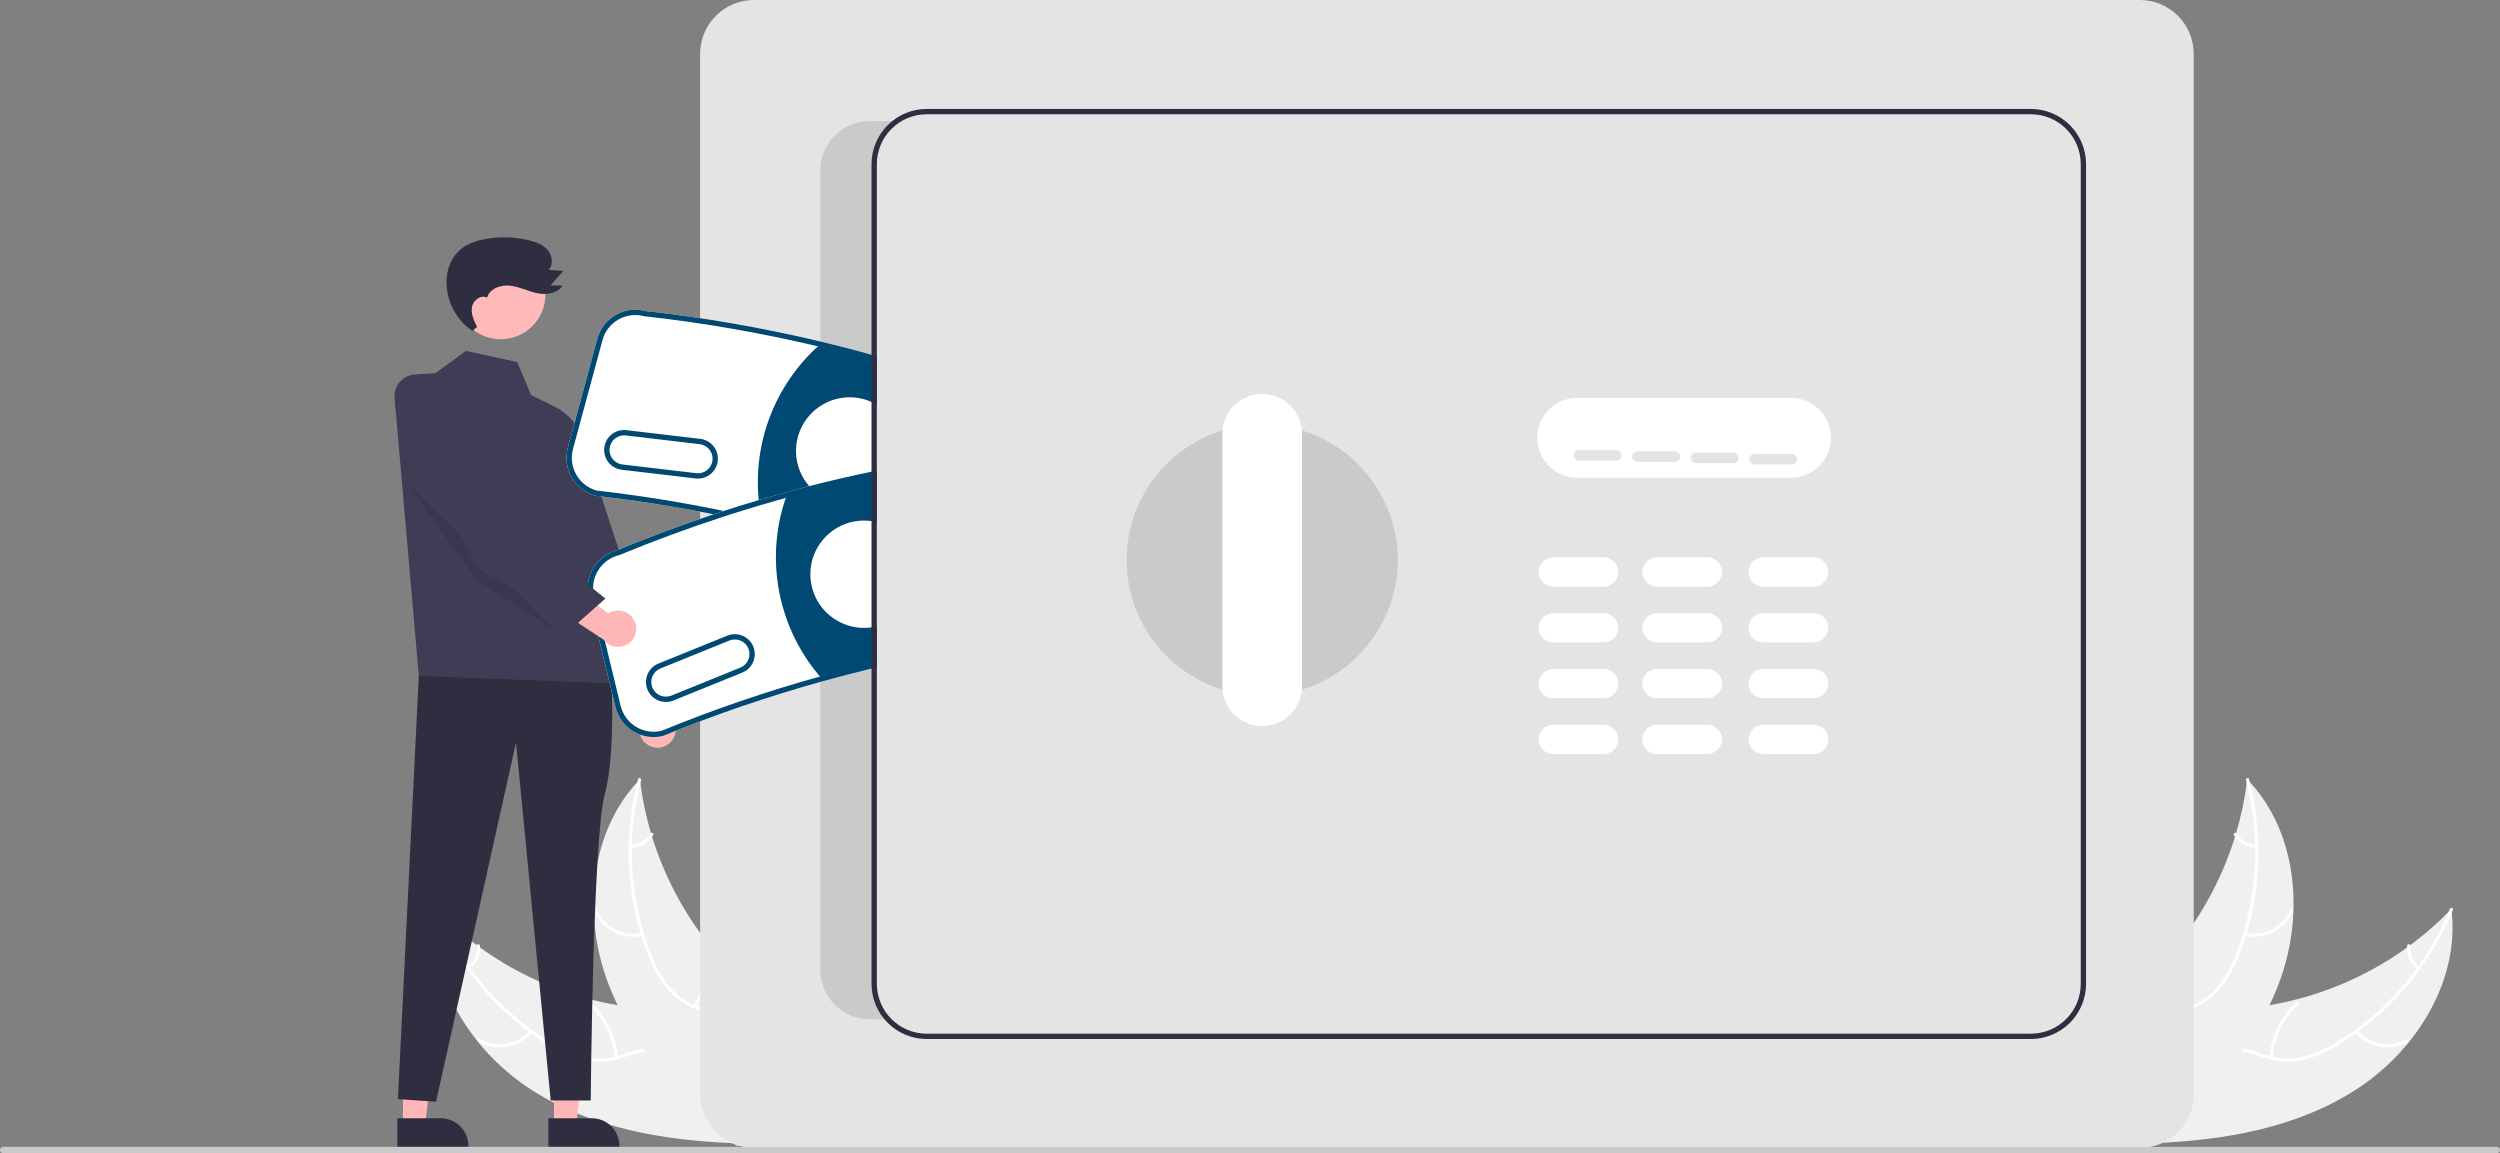 <svg width="284" height="131" viewBox="0 0 284 131" fill="none" xmlns="http://www.w3.org/2000/svg">
<rect x="0" y="0" width="284" height="131" fill="#808080" stroke="none"/>
<g clip-path="url(#clip0_38_224)">
<path d="M60.228 123.71C53.428 119.28 48.484 111.315 49.496 103.263C55.619 109.619 63.793 113.606 72.573 114.516C75.96 114.855 79.762 114.879 82.168 117.288C83.664 118.786 84.3 120.976 84.333 123.094C84.366 125.211 83.857 127.295 83.351 129.352L83.475 129.866C75.365 129.566 67.028 128.141 60.228 123.71Z" fill="#F0F0F0"/>
<path d="M49.666 103.261C52.21 109.478 56.648 114.736 62.351 118.288C63.565 119.074 64.895 119.664 66.293 120.036C67.666 120.355 69.1 120.3 70.445 119.877C71.707 119.508 72.955 118.984 74.284 118.928C74.965 118.91 75.643 119.035 76.272 119.297C76.901 119.558 77.467 119.95 77.934 120.446C79.131 121.651 79.822 123.214 80.445 124.766C81.137 126.49 81.829 128.29 83.238 129.567C83.409 129.721 83.159 129.977 82.988 129.823C80.536 127.602 80.266 124.039 78.339 121.463C77.44 120.261 76.173 119.322 74.624 119.283C73.269 119.248 71.982 119.787 70.708 120.172C69.402 120.603 68.01 120.709 66.654 120.479C65.242 120.179 63.891 119.641 62.659 118.888C59.859 117.237 57.336 115.156 55.182 112.722C52.709 109.957 50.727 106.79 49.322 103.356C49.235 103.144 49.58 103.05 49.666 103.261H49.666Z" fill="white"/>
<path d="M60.447 117.252C59.721 118.128 58.708 118.717 57.588 118.915C56.468 119.112 55.314 118.905 54.332 118.33C54.134 118.213 54.306 117.9 54.505 118.017C55.418 118.554 56.493 118.747 57.535 118.561C58.578 118.374 59.52 117.822 60.191 117.002C60.337 116.824 60.593 117.075 60.447 117.252V117.252Z" fill="white"/>
<path d="M69.829 120.148C69.633 117.831 68.571 115.674 66.855 114.105C66.684 113.95 66.934 113.694 67.104 113.849C68.888 115.485 69.989 117.732 70.187 120.144C70.206 120.373 69.848 120.377 69.829 120.148Z" fill="white"/>
<path d="M53.159 109.807C53.51 109.527 53.787 109.164 53.963 108.75C54.139 108.337 54.21 107.886 54.169 107.438C54.148 107.209 54.505 107.206 54.527 107.434C54.57 107.929 54.491 108.427 54.297 108.884C54.103 109.341 53.8 109.744 53.415 110.057C53.381 110.09 53.336 110.108 53.289 110.109C53.242 110.109 53.197 110.092 53.162 110.06C53.128 110.027 53.109 109.982 53.108 109.935C53.108 109.887 53.126 109.841 53.159 109.807Z" fill="white"/>
<path d="M72.691 88.528C72.709 88.671 72.726 88.814 72.747 88.958C72.994 90.879 73.396 92.775 73.95 94.63C73.991 94.774 74.034 94.92 74.079 95.062C75.461 99.517 77.659 103.676 80.56 107.329C81.716 108.781 82.98 110.144 84.343 111.404C86.225 113.145 88.403 114.883 89.566 117.079C89.69 117.306 89.799 117.542 89.894 117.783L84.093 129.674C84.066 129.695 84.042 129.717 84.015 129.737L83.805 130.223C83.73 130.163 83.654 130.099 83.579 130.039C83.536 130.004 83.493 129.966 83.45 129.932C83.421 129.908 83.393 129.884 83.365 129.864C83.356 129.856 83.347 129.848 83.34 129.841C83.312 129.821 83.289 129.8 83.265 129.781C82.837 129.425 82.412 129.065 81.988 128.701C81.985 128.7 81.985 128.7 81.984 128.696C78.76 125.918 75.741 122.847 73.283 119.415C73.209 119.311 73.133 119.207 73.061 119.098C71.962 117.545 70.992 115.905 70.16 114.193C69.708 113.255 69.303 112.294 68.948 111.315C68.035 108.783 67.526 106.122 67.439 103.432C67.268 98.068 68.814 92.71 72.413 88.823C72.505 88.723 72.596 88.626 72.691 88.528Z" fill="#F0F0F0"/>
<path d="M72.829 88.629C71.117 95.124 71.494 101.994 73.909 108.262C74.405 109.621 75.112 110.893 76.004 112.031C76.908 113.112 78.086 113.931 79.414 114.403C80.644 114.868 81.956 115.201 83.051 115.957C83.606 116.352 84.071 116.86 84.416 117.448C84.761 118.035 84.978 118.689 85.052 119.366C85.281 121.049 84.892 122.713 84.455 124.327C83.97 126.12 83.438 127.974 83.794 129.842C83.837 130.068 83.484 130.122 83.441 129.896C82.82 126.647 84.75 123.639 84.763 120.422C84.768 118.921 84.322 117.409 83.109 116.445C82.048 115.602 80.696 115.257 79.447 114.797C78.144 114.356 76.969 113.602 76.025 112.602C75.078 111.512 74.323 110.27 73.793 108.927C72.552 105.923 71.79 102.743 71.536 99.503C71.226 95.806 71.551 92.084 72.496 88.497C72.555 88.275 72.887 88.408 72.829 88.629Z" fill="white"/>
<path d="M73.013 106.289C71.906 106.551 70.742 106.412 69.728 105.895C68.715 105.379 67.918 104.519 67.48 103.469C67.393 103.256 67.719 103.11 67.807 103.323C68.213 104.301 68.955 105.102 69.9 105.581C70.844 106.06 71.929 106.186 72.958 105.936C73.182 105.882 73.235 106.235 73.013 106.289V106.289Z" fill="white"/>
<path d="M78.76 114.25C79.998 112.282 80.449 109.92 80.023 107.634C79.981 107.408 80.334 107.354 80.377 107.58C80.816 109.959 80.341 112.416 79.048 114.461C78.925 114.656 78.637 114.443 78.76 114.25Z" fill="white"/>
<path d="M71.676 95.957C72.125 95.945 72.565 95.822 72.954 95.598C73.344 95.374 73.672 95.056 73.909 94.674C74.03 94.478 74.317 94.691 74.197 94.886C73.934 95.307 73.571 95.657 73.141 95.905C72.711 96.154 72.226 96.293 71.73 96.311C71.683 96.317 71.636 96.304 71.598 96.276C71.561 96.249 71.535 96.208 71.526 96.161C71.519 96.115 71.531 96.067 71.559 96.029C71.587 95.99 71.629 95.965 71.676 95.957H71.676Z" fill="white"/>
<path d="M267.746 123.71C274.546 119.28 279.49 111.315 278.478 103.263C272.355 109.619 264.181 113.606 255.402 114.516C252.015 114.855 248.212 114.879 245.807 117.288C244.31 118.786 243.674 120.976 243.641 123.094C243.609 125.211 244.118 127.295 244.623 129.352L244.499 129.866C252.61 129.566 260.946 128.141 267.746 123.71Z" fill="#F0F0F0"/>
<path d="M278.308 103.261C275.764 109.478 271.326 114.736 265.624 118.288C264.41 119.074 263.079 119.664 261.681 120.036C260.308 120.355 258.875 120.3 257.53 119.877C256.268 119.508 255.02 118.984 253.69 118.928C253.009 118.91 252.332 119.035 251.703 119.297C251.074 119.558 250.507 119.95 250.04 120.446C248.844 121.651 248.152 123.214 247.529 124.766C246.837 126.49 246.146 128.29 244.736 129.567C244.566 129.721 244.816 129.977 244.986 129.823C247.438 127.602 247.708 124.039 249.635 121.463C250.534 120.261 251.801 119.322 253.35 119.283C254.705 119.248 255.992 119.787 257.267 120.172C258.573 120.603 259.965 120.709 261.321 120.479C262.733 120.179 264.084 119.641 265.315 118.888C268.116 117.237 270.639 115.156 272.792 112.722C275.266 109.957 277.248 106.79 278.653 103.356C278.74 103.144 278.394 103.05 278.308 103.261H278.308Z" fill="white"/>
<path d="M267.527 117.252C268.253 118.128 269.266 118.717 270.387 118.915C271.507 119.112 272.661 118.905 273.642 118.33C273.841 118.213 273.668 117.9 273.47 118.017C272.557 118.554 271.482 118.747 270.439 118.561C269.396 118.374 268.454 117.822 267.783 117.002C267.637 116.824 267.382 117.075 267.527 117.252V117.252Z" fill="white"/>
<path d="M258.145 120.148C258.341 117.831 259.403 115.674 261.12 114.105C261.29 113.95 261.04 113.694 260.87 113.849C259.087 115.485 257.986 117.732 257.787 120.144C257.768 120.373 258.126 120.377 258.145 120.148Z" fill="white"/>
<path d="M274.816 109.807C274.464 109.527 274.188 109.164 274.011 108.75C273.835 108.337 273.764 107.886 273.805 107.438C273.827 107.209 273.469 107.206 273.447 107.434C273.404 107.929 273.483 108.427 273.677 108.884C273.871 109.341 274.174 109.744 274.559 110.057C274.593 110.09 274.638 110.108 274.685 110.109C274.732 110.109 274.778 110.092 274.812 110.06C274.846 110.027 274.865 109.982 274.866 109.935C274.867 109.887 274.848 109.841 274.816 109.807Z" fill="white"/>
<path d="M255.283 88.528C255.266 88.671 255.248 88.814 255.228 88.958C254.981 90.879 254.578 92.775 254.024 94.63C253.984 94.774 253.94 94.92 253.896 95.062C252.513 99.517 250.315 103.676 247.414 107.329C246.259 108.781 244.994 110.144 243.631 111.404C241.75 113.145 239.571 114.883 238.408 117.079C238.285 117.306 238.175 117.542 238.08 117.783L243.882 129.674C243.908 129.695 243.932 129.717 243.959 129.737L244.169 130.223C244.244 130.163 244.32 130.099 244.395 130.039C244.439 130.004 244.481 129.966 244.524 129.932C244.553 129.908 244.582 129.884 244.609 129.864C244.618 129.856 244.628 129.848 244.635 129.841C244.662 129.821 244.685 129.8 244.71 129.781C245.137 129.425 245.563 129.065 245.987 128.701C245.989 128.7 245.989 128.7 245.991 128.696C249.214 125.918 252.234 122.847 254.691 119.415C254.765 119.311 254.842 119.207 254.913 119.098C256.012 117.545 256.982 115.905 257.814 114.193C258.267 113.255 258.671 112.294 259.027 111.315C259.94 108.783 260.449 106.122 260.535 103.432C260.707 98.068 259.161 92.71 255.561 88.823C255.469 88.723 255.378 88.626 255.283 88.528Z" fill="#F0F0F0"/>
<path d="M255.145 88.629C256.858 95.124 256.48 101.994 254.066 108.262C253.57 109.621 252.863 110.893 251.971 112.031C251.066 113.112 249.888 113.931 248.56 114.403C247.33 114.868 246.018 115.201 244.923 115.957C244.368 116.352 243.903 116.86 243.558 117.448C243.213 118.035 242.997 118.689 242.922 119.366C242.693 121.049 243.082 122.713 243.519 124.327C244.004 126.12 244.537 127.974 244.18 129.842C244.137 130.068 244.491 130.122 244.534 129.896C245.154 126.647 243.224 123.639 243.212 120.422C243.206 118.921 243.653 117.409 244.865 116.445C245.926 115.602 247.278 115.257 248.528 114.797C249.83 114.356 251.005 113.602 251.949 112.602C252.896 111.512 253.651 110.27 254.181 108.927C255.423 105.923 256.185 102.743 256.438 99.503C256.748 95.806 256.423 92.084 255.478 88.497C255.419 88.275 255.087 88.408 255.145 88.629Z" fill="white"/>
<path d="M254.962 106.289C256.069 106.551 257.233 106.412 258.246 105.895C259.259 105.379 260.056 104.519 260.494 103.469C260.582 103.256 260.255 103.11 260.167 103.323C259.762 104.301 259.019 105.102 258.075 105.581C257.13 106.06 256.045 106.186 255.016 105.936C254.792 105.882 254.739 106.235 254.962 106.289V106.289Z" fill="white"/>
<path d="M249.215 114.25C247.976 112.282 247.525 109.92 247.951 107.634C247.994 107.408 247.64 107.354 247.598 107.58C247.159 109.959 247.633 112.416 248.926 114.461C249.05 114.656 249.337 114.443 249.215 114.25Z" fill="white"/>
<path d="M256.299 95.957C255.849 95.945 255.41 95.822 255.02 95.598C254.63 95.374 254.302 95.056 254.065 94.674C253.944 94.478 253.657 94.691 253.777 94.886C254.041 95.307 254.403 95.657 254.834 95.905C255.264 96.154 255.748 96.293 256.244 96.311C256.291 96.317 256.338 96.304 256.376 96.276C256.414 96.249 256.44 96.208 256.448 96.161C256.455 96.115 256.443 96.067 256.415 96.029C256.387 95.99 256.345 95.965 256.299 95.957H256.299Z" fill="white"/>
<path d="M73.621 84.637C73.364 84.482 73.144 84.273 72.976 84.023C72.809 83.774 72.698 83.492 72.651 83.195C72.605 82.898 72.624 82.595 72.707 82.307C72.791 82.018 72.936 81.752 73.134 81.526L69.517 75.187L73.302 75.431L76.157 81.413C76.514 81.77 76.729 82.246 76.759 82.751C76.79 83.255 76.634 83.754 76.321 84.151C76.009 84.548 75.561 84.817 75.064 84.907C74.566 84.996 74.053 84.9 73.621 84.637Z" fill="#FFB6B6"/>
<path d="M45.777 127.85H48.281L49.472 118.193L45.776 118.193L45.777 127.85Z" fill="#FFB6B6"/>
<path d="M45.138 127.033L50.07 127.033H50.07C50.903 127.033 51.703 127.364 52.292 127.953C52.881 128.542 53.212 129.342 53.213 130.175V130.277L45.138 130.277L45.138 127.033Z" fill="#2F2E41"/>
<path d="M62.934 127.85H65.439L66.63 118.193L62.934 118.193L62.934 127.85Z" fill="#FFB6B6"/>
<path d="M62.296 127.033L67.227 127.033H67.227C68.061 127.033 68.86 127.364 69.45 127.953C70.039 128.542 70.37 129.342 70.37 130.175V130.277L62.296 130.277L62.296 127.033Z" fill="#2F2E41"/>
<path d="M69.374 75.459C69.374 75.459 70.062 85.266 68.706 90.206C67.349 95.145 67.107 125.015 67.107 125.015H62.56L58.619 84.356L49.533 125.158L45.202 124.86L47.577 76.78L69.374 75.459Z" fill="#2F2E41"/>
<path d="M49.456 42.399L52.932 39.862L58.757 41.131L60.334 44.877L63.051 46.224C63.944 46.666 64.717 47.319 65.302 48.127C65.887 48.934 66.267 49.871 66.41 50.858L70.292 77.658L47.577 76.78L44.827 45.218C44.798 44.888 44.836 44.556 44.938 44.241C45.04 43.926 45.204 43.635 45.42 43.385C45.637 43.134 45.901 42.93 46.198 42.784C46.495 42.637 46.819 42.552 47.149 42.533L49.456 42.399Z" fill="#3F3D56"/>
<path d="M64.488 48.317L66.586 51.145L75.724 79.011L71.441 80.725L64.582 67.74L64.488 48.317Z" fill="#3F3D56"/>
<path d="M56.883 38.538C59.685 38.538 61.957 36.267 61.957 33.466C61.957 30.664 59.685 28.393 56.883 28.393C54.081 28.393 51.81 30.664 51.81 33.466C51.81 36.267 54.081 38.538 56.883 38.538Z" fill="#FFB9B9"/>
<path opacity="0.1" d="M45.823 54.336L54.102 65.849L63.357 71.883L45.823 54.336Z" fill="black"/>
<path d="M54.195 37.133C53.842 36.428 53.479 35.661 53.614 34.885C53.748 34.109 54.639 33.432 55.327 33.817C55.612 32.786 56.875 32.335 57.938 32.454C59.002 32.573 59.98 33.086 61.027 33.306C62.074 33.526 63.345 33.352 63.911 32.444L62.557 32.42L63.967 30.785L62.333 30.663C62.899 30.052 62.749 29.015 62.201 28.388C61.653 27.761 60.821 27.464 60.01 27.276C58.39 26.903 56.711 26.864 55.076 27.163C54.305 27.282 53.562 27.54 52.884 27.926C52.245 28.315 51.717 28.862 51.351 29.515C50.956 30.251 50.743 31.07 50.729 31.905C50.705 33.024 50.962 34.131 51.476 35.124C51.991 36.118 52.747 36.966 53.675 37.592" fill="#2F2E41"/>
<path d="M243.09 130.408H85.647C84.026 130.406 82.472 129.761 81.325 128.615C80.178 127.468 79.534 125.914 79.532 124.293V6.115C79.534 4.493 80.178 2.939 81.325 1.793C82.472 0.647 84.026 0.002 85.647 0H243.09C244.712 0.002 246.266 0.647 247.413 1.793C248.559 2.939 249.204 4.494 249.206 6.115V124.293C249.204 125.914 248.559 127.468 247.413 128.615C246.266 129.761 244.712 130.406 243.09 130.408Z" fill="#E4E4E4"/>
<path d="M203.465 54.261H179.161C177.96 54.261 176.808 53.784 175.959 52.935C175.11 52.086 174.632 50.934 174.632 49.733C174.632 48.532 175.11 47.38 175.959 46.531C176.808 45.682 177.96 45.205 179.161 45.205H203.465C204.666 45.205 205.818 45.682 206.667 46.531C207.517 47.38 207.994 48.532 207.994 49.733C207.994 50.934 207.517 52.086 206.667 52.935C205.818 53.784 204.666 54.261 203.465 54.261Z" fill="white"/>
<path d="M182.18 66.638H176.444C176.004 66.638 175.581 66.463 175.27 66.151C174.958 65.84 174.783 65.418 174.783 64.977C174.783 64.537 174.958 64.115 175.27 63.803C175.581 63.492 176.004 63.317 176.444 63.317H182.18C182.621 63.317 183.043 63.492 183.354 63.803C183.666 64.115 183.841 64.537 183.841 64.977C183.841 65.418 183.666 65.84 183.354 66.151C183.043 66.463 182.621 66.638 182.18 66.638Z" fill="white"/>
<path d="M206.031 66.638H200.295C199.855 66.638 199.432 66.463 199.121 66.151C198.809 65.84 198.634 65.418 198.634 64.977C198.634 64.537 198.809 64.115 199.121 63.803C199.432 63.492 199.855 63.317 200.295 63.317H206.031C206.472 63.317 206.894 63.492 207.205 63.803C207.517 64.115 207.692 64.537 207.692 64.977C207.692 65.418 207.517 65.84 207.205 66.151C206.894 66.463 206.472 66.638 206.031 66.638Z" fill="white"/>
<path d="M193.955 66.638H188.218C187.778 66.638 187.356 66.463 187.044 66.151C186.733 65.84 186.558 65.418 186.558 64.977C186.558 64.537 186.733 64.115 187.044 63.803C187.356 63.492 187.778 63.317 188.218 63.317H193.955C194.395 63.317 194.818 63.492 195.129 63.803C195.44 64.115 195.615 64.537 195.615 64.977C195.615 65.418 195.44 65.84 195.129 66.151C194.818 66.463 194.395 66.638 193.955 66.638Z" fill="white"/>
<path d="M182.18 72.977H176.444C176.004 72.977 175.581 72.802 175.27 72.491C174.958 72.179 174.783 71.757 174.783 71.317C174.783 70.876 174.958 70.454 175.27 70.143C175.581 69.831 176.004 69.656 176.444 69.656H182.18C182.621 69.656 183.043 69.831 183.354 70.143C183.666 70.454 183.841 70.876 183.841 71.317C183.841 71.757 183.666 72.179 183.354 72.491C183.043 72.802 182.621 72.977 182.18 72.977Z" fill="white"/>
<path d="M206.031 72.977H200.295C199.855 72.977 199.432 72.802 199.121 72.491C198.809 72.179 198.634 71.757 198.634 71.317C198.634 70.876 198.809 70.454 199.121 70.143C199.432 69.831 199.855 69.656 200.295 69.656H206.031C206.472 69.656 206.894 69.831 207.205 70.143C207.517 70.454 207.692 70.876 207.692 71.317C207.692 71.757 207.517 72.179 207.205 72.491C206.894 72.802 206.472 72.977 206.031 72.977Z" fill="white"/>
<path d="M193.955 72.977H188.218C187.778 72.977 187.356 72.802 187.044 72.491C186.733 72.179 186.558 71.757 186.558 71.317C186.558 70.876 186.733 70.454 187.044 70.143C187.356 69.831 187.778 69.656 188.218 69.656H193.955C194.395 69.656 194.818 69.831 195.129 70.143C195.44 70.454 195.615 70.876 195.615 71.317C195.615 71.757 195.44 72.179 195.129 72.491C194.818 72.802 194.395 72.977 193.955 72.977Z" fill="white"/>
<path d="M182.18 79.316H176.444C176.004 79.316 175.581 79.141 175.27 78.83C174.958 78.519 174.783 78.096 174.783 77.656C174.783 77.216 174.958 76.793 175.27 76.482C175.581 76.171 176.004 75.996 176.444 75.996H182.18C182.621 75.996 183.043 76.171 183.354 76.482C183.666 76.793 183.841 77.216 183.841 77.656C183.841 78.096 183.666 78.519 183.354 78.83C183.043 79.141 182.621 79.316 182.18 79.316Z" fill="white"/>
<path d="M206.031 79.316H200.295C199.855 79.316 199.432 79.141 199.121 78.83C198.809 78.519 198.634 78.096 198.634 77.656C198.634 77.216 198.809 76.793 199.121 76.482C199.432 76.171 199.855 75.996 200.295 75.996H206.031C206.472 75.996 206.894 76.171 207.205 76.482C207.517 76.793 207.692 77.216 207.692 77.656C207.692 78.096 207.517 78.519 207.205 78.83C206.894 79.141 206.472 79.316 206.031 79.316Z" fill="white"/>
<path d="M193.955 79.316H188.218C187.778 79.316 187.356 79.141 187.044 78.83C186.733 78.519 186.558 78.096 186.558 77.656C186.558 77.216 186.733 76.793 187.044 76.482C187.356 76.171 187.778 75.996 188.218 75.996H193.955C194.395 75.996 194.818 76.171 195.129 76.482C195.44 76.793 195.615 77.216 195.615 77.656C195.615 78.096 195.44 78.519 195.129 78.83C194.818 79.141 194.395 79.316 193.955 79.316Z" fill="white"/>
<path d="M182.18 85.656H176.444C176.004 85.656 175.581 85.481 175.27 85.169C174.958 84.858 174.783 84.436 174.783 83.995C174.783 83.555 174.958 83.133 175.27 82.821C175.581 82.51 176.004 82.335 176.444 82.335H182.18C182.621 82.335 183.043 82.51 183.354 82.821C183.666 83.133 183.841 83.555 183.841 83.995C183.841 84.436 183.666 84.858 183.354 85.169C183.043 85.481 182.621 85.656 182.18 85.656Z" fill="white"/>
<path d="M206.031 85.656H200.295C199.855 85.656 199.432 85.481 199.121 85.169C198.809 84.858 198.634 84.436 198.634 83.995C198.634 83.555 198.809 83.133 199.121 82.821C199.432 82.51 199.855 82.335 200.295 82.335H206.031C206.472 82.335 206.894 82.51 207.205 82.821C207.517 83.133 207.692 83.555 207.692 83.995C207.692 84.436 207.517 84.858 207.205 85.169C206.894 85.481 206.472 85.656 206.031 85.656Z" fill="white"/>
<path d="M193.955 85.656H188.218C187.778 85.656 187.356 85.481 187.044 85.169C186.733 84.858 186.558 84.436 186.558 83.995C186.558 83.555 186.733 83.133 187.044 82.821C187.356 82.51 187.778 82.335 188.218 82.335H193.955C194.395 82.335 194.818 82.51 195.129 82.821C195.44 83.133 195.615 83.555 195.615 83.995C195.615 84.436 195.44 84.858 195.129 85.169C194.818 85.481 194.395 85.656 193.955 85.656Z" fill="white"/>
<path d="M143.385 79.014C151.889 79.014 158.782 72.122 158.782 63.619C158.782 55.116 151.889 48.224 143.385 48.224C134.881 48.224 127.987 55.116 127.987 63.619C127.987 72.122 134.881 79.014 143.385 79.014Z" fill="#CACACA"/>
<path d="M143.385 82.486C142.184 82.484 141.033 82.007 140.184 81.158C139.335 80.309 138.857 79.158 138.856 77.958V49.28C138.856 48.685 138.972 48.096 139.2 47.546C139.427 46.996 139.761 46.497 140.181 46.076C140.602 45.655 141.101 45.321 141.651 45.093C142.201 44.866 142.79 44.748 143.385 44.748C143.98 44.748 144.569 44.866 145.119 45.093C145.668 45.321 146.168 45.655 146.588 46.076C147.009 46.497 147.342 46.996 147.57 47.546C147.797 48.096 147.914 48.685 147.913 49.28V77.958C147.912 79.158 147.434 80.309 146.585 81.158C145.736 82.007 144.585 82.484 143.385 82.486Z" fill="white"/>
<path d="M183.61 52.317H179.383C179.223 52.317 179.07 52.253 178.957 52.14C178.843 52.027 178.78 51.873 178.78 51.713C178.78 51.553 178.843 51.399 178.957 51.286C179.07 51.173 179.223 51.109 179.383 51.109H183.61C183.77 51.109 183.924 51.173 184.037 51.286C184.15 51.399 184.214 51.553 184.214 51.713C184.214 51.873 184.15 52.027 184.037 52.14C183.924 52.253 183.77 52.317 183.61 52.317Z" fill="#E4E4E4"/>
<path d="M190.252 52.468H186.025C185.865 52.468 185.712 52.404 185.598 52.291C185.485 52.178 185.422 52.024 185.422 51.864C185.422 51.704 185.485 51.55 185.598 51.437C185.712 51.324 185.865 51.26 186.025 51.26H190.252C190.412 51.26 190.566 51.324 190.679 51.437C190.792 51.55 190.856 51.704 190.856 51.864C190.856 52.024 190.792 52.178 190.679 52.291C190.566 52.404 190.412 52.468 190.252 52.468Z" fill="#E4E4E4"/>
<path d="M196.894 52.619H192.668C192.507 52.619 192.354 52.555 192.241 52.442C192.127 52.329 192.064 52.175 192.064 52.015C192.064 51.855 192.127 51.701 192.241 51.588C192.354 51.475 192.507 51.411 192.668 51.411H196.894C197.054 51.411 197.208 51.475 197.321 51.588C197.434 51.701 197.498 51.855 197.498 52.015C197.498 52.175 197.434 52.329 197.321 52.442C197.208 52.555 197.054 52.619 196.894 52.619Z" fill="#E4E4E4"/>
<path d="M203.536 52.77H199.31C199.149 52.77 198.996 52.706 198.883 52.593C198.769 52.479 198.706 52.326 198.706 52.166C198.706 52.006 198.769 51.852 198.883 51.739C198.996 51.626 199.149 51.562 199.31 51.562H203.536C203.696 51.562 203.85 51.626 203.963 51.739C204.077 51.852 204.14 52.006 204.14 52.166C204.14 52.326 204.077 52.479 203.963 52.593C203.85 52.706 203.696 52.77 203.536 52.77Z" fill="#E4E4E4"/>
<path d="M99.608 111.767C99.607 112.514 99.756 113.254 100.044 113.944C100.332 114.634 100.754 115.26 101.286 115.785H98.792C98.056 115.785 97.328 115.64 96.648 115.358C95.968 115.077 95.35 114.664 94.83 114.144C94.31 113.624 93.897 113.006 93.616 112.326C93.334 111.647 93.189 110.918 93.189 110.182V19.355C93.189 18.619 93.334 17.891 93.616 17.211C93.897 16.532 94.31 15.914 94.83 15.394C95.35 14.873 95.968 14.461 96.648 14.179C97.328 13.898 98.056 13.753 98.792 13.753H102.422C101.566 14.251 100.855 14.964 100.361 15.822C99.868 16.68 99.608 17.653 99.608 18.643L99.608 111.767Z" fill="#CACACA"/>
<path d="M283.641 131H0.359C0.264 131 0.173 130.962 0.106 130.894C0.039 130.827 0.001 130.736 0.001 130.641C0.001 130.545 0.039 130.454 0.106 130.387C0.173 130.319 0.264 130.281 0.359 130.281H283.641C283.736 130.281 283.827 130.319 283.895 130.386C283.962 130.454 284 130.545 284 130.641C284 130.736 283.962 130.827 283.895 130.895C283.827 130.962 283.736 131 283.641 131Z" fill="#CACACA"/>
<path d="M99.004 40.293C97.096 39.759 95.181 39.264 93.259 38.808C86.685 37.239 80.022 36.078 73.305 35.331C72.167 35.031 70.956 35.193 69.937 35.781C68.917 36.37 68.171 37.337 67.862 38.473L64.508 50.85C64.2 51.99 64.357 53.207 64.945 54.232C65.533 55.257 66.504 56.007 67.644 56.316L67.69 56.325C72.128 56.83 76.608 57.53 81.064 58.423C81.463 58.502 81.859 58.584 82.257 58.668C83.685 58.964 85.109 59.28 86.529 59.616C87.151 59.761 87.77 59.912 88.392 60.066C90.064 60.482 91.738 60.926 93.413 61.397C95.275 61.922 97.139 62.483 99.004 63.078C99.206 63.139 99.409 63.202 99.608 63.269V40.465C99.409 40.405 99.206 40.348 99.004 40.293Z" fill="white"/>
<path d="M99.004 40.293C97.096 39.759 95.181 39.264 93.259 38.808C86.685 37.239 80.022 36.078 73.305 35.331C72.167 35.031 70.956 35.193 69.937 35.781C68.917 36.37 68.171 37.337 67.862 38.473L64.508 50.85C64.2 51.99 64.357 53.207 64.945 54.232C65.533 55.257 66.504 56.007 67.644 56.316L67.69 56.325C72.128 56.83 76.608 57.53 81.064 58.423C81.463 58.502 81.859 58.584 82.257 58.668C83.685 58.964 85.109 59.28 86.529 59.616C87.151 59.761 87.77 59.912 88.392 60.066C90.064 60.482 91.738 60.926 93.413 61.397C95.275 61.922 97.139 62.483 99.004 63.078C99.206 63.139 99.409 63.202 99.608 63.269V62.632C99.405 62.568 99.203 62.505 99.004 62.441C97.289 61.895 95.576 61.381 93.865 60.899C93.225 60.715 92.585 60.537 91.945 60.365C90.792 60.054 89.642 59.756 88.495 59.471C87.885 59.317 87.276 59.169 86.668 59.027C86.623 59.015 86.574 59.006 86.529 58.994C85.493 58.749 84.456 58.516 83.416 58.294C83.018 58.209 82.619 58.125 82.221 58.043C77.414 57.047 72.572 56.271 67.78 55.728C66.8 55.455 65.968 54.806 65.464 53.922C64.96 53.039 64.826 51.992 65.09 51.01L68.445 38.63C68.713 37.645 69.361 36.807 70.247 36.299C71.133 35.791 72.184 35.656 73.169 35.922L73.215 35.928C79.846 36.664 86.426 37.806 92.917 39.345C92.984 39.364 93.05 39.379 93.117 39.394C95.085 39.865 97.048 40.374 99.004 40.921C99.203 40.975 99.405 41.033 99.608 41.093V40.465C99.409 40.405 99.206 40.348 99.004 40.293Z" fill="#004973"/>
<path d="M99.608 40.779V62.949C99.405 62.882 99.206 62.819 99.004 62.755C97.22 62.185 95.429 61.648 93.633 61.143C91.909 60.654 90.179 60.194 88.443 59.764C87.827 59.613 87.214 59.465 86.598 59.32C86.574 59.211 86.55 59.103 86.529 58.994C86.417 58.475 86.33 57.95 86.263 57.421C86.233 57.219 86.212 57.017 86.191 56.812C85.873 53.578 86.316 50.314 87.484 47.281C88.652 44.249 90.512 41.531 92.917 39.345C93.005 39.261 93.096 39.179 93.186 39.101C95.136 39.566 97.076 40.069 99.004 40.61C99.206 40.661 99.409 40.719 99.608 40.779Z" fill="#004973"/>
<path d="M79.558 49.856L71.162 48.866C70.866 48.831 70.567 48.855 70.281 48.936C69.995 49.017 69.727 49.153 69.493 49.337C69.26 49.521 69.065 49.75 68.92 50.009C68.775 50.269 68.682 50.554 68.647 50.85C68.612 51.145 68.636 51.444 68.716 51.73C68.797 52.017 68.934 52.284 69.118 52.518C69.302 52.751 69.53 52.946 69.79 53.091C70.049 53.237 70.335 53.329 70.63 53.364L79.026 54.354C79.622 54.423 80.221 54.253 80.691 53.881C81.162 53.509 81.466 52.966 81.536 52.37C81.606 51.775 81.438 51.176 81.067 50.705C80.696 50.233 80.153 49.928 79.558 49.856ZM80.941 52.302C80.888 52.739 80.664 53.137 80.319 53.409C79.973 53.681 79.533 53.805 79.096 53.754L70.7 52.764C70.264 52.71 69.867 52.487 69.595 52.141C69.324 51.796 69.2 51.357 69.252 50.921C69.303 50.485 69.526 50.087 69.87 49.815C70.215 49.542 70.653 49.417 71.089 49.467L79.485 50.457C79.922 50.51 80.321 50.734 80.593 51.079C80.866 51.425 80.991 51.864 80.941 52.302L80.941 52.302Z" fill="#004973"/>
<path d="M99.608 45.971V56.486C99.414 56.602 99.212 56.705 99.004 56.793C97.92 57.277 96.719 57.434 95.547 57.244C94.376 57.054 93.285 56.526 92.41 55.725C92.326 55.649 92.241 55.568 92.16 55.483C92.078 55.402 92 55.314 91.924 55.227C91.013 54.18 90.486 52.854 90.431 51.467C90.376 50.08 90.796 48.716 91.622 47.601C92.447 46.485 93.629 45.685 94.971 45.332C96.314 44.979 97.736 45.095 99.004 45.66C99.211 45.753 99.412 45.857 99.608 45.971Z" fill="white"/>
<path d="M99.004 53.581C96.628 54.077 94.268 54.625 91.924 55.227C91.049 55.45 90.176 55.681 89.307 55.921C88.268 56.208 87.229 56.505 86.191 56.812C84.865 57.204 83.542 57.614 82.221 58.043C81.837 58.17 81.451 58.297 81.064 58.423C77.39 59.649 73.74 61.008 70.15 62.49C69.008 62.775 68.025 63.5 67.415 64.507C66.804 65.514 66.617 66.721 66.893 67.866L69.921 80.327C70.201 81.475 70.925 82.465 71.934 83.079C72.944 83.694 74.155 83.883 75.304 83.606L75.346 83.59C81.249 81.169 87.291 79.101 93.44 77.396C95.275 76.886 97.13 76.405 99.004 75.953C99.206 75.905 99.405 75.856 99.608 75.811V53.458C99.405 53.494 99.206 53.536 99.004 53.581Z" fill="white"/>
<path d="M99.004 53.581C96.628 54.077 94.268 54.625 91.924 55.227C91.049 55.45 90.176 55.681 89.307 55.921C88.268 56.208 87.229 56.505 86.191 56.812C84.865 57.204 83.542 57.614 82.221 58.043C81.837 58.17 81.451 58.297 81.064 58.423C77.39 59.649 73.74 61.008 70.15 62.49C69.008 62.775 68.025 63.5 67.415 64.507C66.804 65.514 66.617 66.721 66.893 67.866L69.921 80.327C70.201 81.475 70.925 82.465 71.934 83.079C72.944 83.694 74.155 83.883 75.304 83.606L75.346 83.59C81.249 81.169 87.291 79.101 93.44 77.396C95.275 76.886 97.13 76.405 99.004 75.953C99.206 75.905 99.405 75.856 99.608 75.811V75.189C99.405 75.238 99.206 75.286 99.004 75.334C98.853 75.371 98.699 75.407 98.548 75.443C96.773 75.875 95.017 76.331 93.28 76.813C93.234 76.826 93.186 76.841 93.141 76.853C87.023 78.554 81.012 80.615 75.138 83.026C74.147 83.258 73.105 83.09 72.238 82.558C71.371 82.026 70.749 81.173 70.507 80.185L67.481 67.724C67.241 66.732 67.405 65.685 67.936 64.813C68.466 63.941 69.322 63.315 70.313 63.072L70.359 63.057C74.268 61.439 78.248 59.972 82.257 58.668C82.643 58.541 83.03 58.417 83.416 58.294C84.364 57.995 85.313 57.704 86.263 57.421C87.266 57.123 88.267 56.835 89.267 56.558C89.334 56.54 89.4 56.522 89.467 56.504C90.445 56.235 91.426 55.975 92.41 55.725C94.593 55.169 96.791 54.659 99.004 54.194C99.203 54.152 99.405 54.11 99.608 54.071V53.458C99.405 53.494 99.206 53.536 99.004 53.581Z" fill="#004973"/>
<path d="M99.608 53.763V75.5C99.409 75.546 99.206 75.591 99.004 75.639C97.114 76.098 95.232 76.587 93.358 77.106C93.283 77.022 93.21 76.937 93.141 76.853C91.184 74.563 89.747 71.877 88.927 68.979C88.108 66.082 87.925 63.041 88.392 60.066C88.407 59.966 88.425 59.864 88.443 59.764C88.458 59.667 88.476 59.568 88.495 59.471C88.681 58.483 88.939 57.509 89.267 56.558C89.307 56.443 89.346 56.329 89.388 56.214C90.309 55.96 91.233 55.717 92.16 55.483C94.427 54.898 96.708 54.365 99.004 53.886C99.203 53.841 99.405 53.802 99.608 53.763Z" fill="#004973"/>
<path d="M85.578 73.454C85.352 72.898 84.914 72.454 84.361 72.22C83.808 71.987 83.185 71.982 82.628 72.207L74.794 75.382C74.238 75.609 73.795 76.046 73.562 76.599C73.329 77.152 73.324 77.775 73.55 78.331C73.776 78.886 74.213 79.33 74.765 79.564C75.317 79.798 75.94 79.803 76.496 79.579L84.331 76.403C84.887 76.176 85.33 75.738 85.564 75.186C85.797 74.633 85.802 74.01 85.578 73.454ZM84.105 75.841L76.27 79.02C75.862 79.185 75.405 79.181 74.999 79.01C74.594 78.838 74.273 78.513 74.107 78.105C73.942 77.697 73.945 77.24 74.116 76.834C74.287 76.428 74.612 76.107 75.02 75.941L82.855 72.765C83.263 72.6 83.72 72.603 84.126 72.774C84.531 72.945 84.852 73.27 85.018 73.678C85.184 74.086 85.181 74.543 85.009 74.949C84.838 75.355 84.513 75.676 84.105 75.841Z" fill="#004973"/>
<path d="M99.608 59.314V71.15C99.409 71.201 99.207 71.241 99.004 71.271C97.792 71.441 96.557 71.242 95.459 70.701C94.361 70.16 93.452 69.301 92.849 68.236C92.246 67.171 91.977 65.949 92.078 64.73C92.178 63.51 92.643 62.349 93.413 61.397C93.482 61.309 93.554 61.225 93.633 61.143C93.705 61.059 93.784 60.977 93.865 60.899C94.533 60.239 95.344 59.742 96.235 59.446C97.127 59.151 98.074 59.065 99.004 59.196C99.207 59.224 99.409 59.263 99.608 59.314Z" fill="white"/>
<path d="M99.004 38.721V68.85C99.206 68.784 99.409 68.72 99.608 68.66V38.995C99.405 38.902 99.206 38.811 99.004 38.721ZM99.004 38.721V68.85C99.206 68.784 99.409 68.72 99.608 68.66V38.995C99.405 38.902 99.206 38.811 99.004 38.721ZM99.004 38.721V68.85C99.206 68.784 99.409 68.72 99.608 68.66V38.995C99.405 38.902 99.206 38.811 99.004 38.721ZM99.004 40.921V75.639C99.206 75.591 99.409 75.546 99.608 75.5V41.093C99.405 41.033 99.203 40.975 99.004 40.921V40.921ZM99.004 40.921V75.639C99.206 75.591 99.409 75.546 99.608 75.5V41.093C99.405 41.033 99.203 40.975 99.004 40.921V40.921ZM99.004 40.921V75.639C99.206 75.591 99.409 75.546 99.608 75.5V41.093C99.405 41.033 99.203 40.975 99.004 40.921V40.921ZM99.004 40.921V75.639C99.206 75.591 99.409 75.546 99.608 75.5V41.093C99.405 41.033 99.203 40.975 99.004 40.921V40.921ZM99.004 40.921V75.953C99.206 75.905 99.405 75.856 99.608 75.811V41.093C99.405 41.033 99.203 40.975 99.004 40.921V40.921ZM230.712 12.376H105.272C103.61 12.379 102.018 13.04 100.843 14.215C99.668 15.39 99.007 16.982 99.004 18.643V111.767C99.007 113.428 99.668 115.02 100.843 116.194C102.018 117.368 103.61 118.029 105.272 118.031H230.712C232.373 118.029 233.966 117.368 235.14 116.194C236.314 115.02 236.975 113.428 236.977 111.767V18.643C236.976 16.982 236.315 15.389 235.141 14.214C233.966 13.04 232.374 12.379 230.712 12.376V12.376ZM236.373 111.767C236.372 113.268 235.775 114.706 234.713 115.767C233.652 116.829 232.213 117.425 230.712 117.427H105.272C103.77 117.426 102.331 116.829 101.269 115.768C100.207 114.707 99.61 113.268 99.608 111.767V18.643C99.61 17.142 100.207 15.703 101.269 14.641C102.331 13.58 103.77 12.982 105.272 12.98H230.712C232.214 12.982 233.653 13.579 234.714 14.641C235.776 15.703 236.372 17.142 236.373 18.643V111.767ZM99.004 40.921V75.334C99.206 75.286 99.405 75.238 99.608 75.189V41.093C99.405 41.033 99.203 40.975 99.004 40.921V40.921ZM99.004 40.921V75.639C99.206 75.591 99.409 75.546 99.608 75.5V41.093C99.405 41.033 99.203 40.975 99.004 40.921V40.921ZM99.004 40.921V75.639C99.206 75.591 99.409 75.546 99.608 75.5V41.093C99.405 41.033 99.203 40.975 99.004 40.921V40.921ZM99.004 40.921V75.639C99.206 75.591 99.409 75.546 99.608 75.5V41.093C99.405 41.033 99.203 40.975 99.004 40.921V40.921ZM99.004 38.721V68.85C99.206 68.784 99.409 68.72 99.608 68.66V38.995C99.405 38.902 99.206 38.811 99.004 38.721ZM99.004 38.721V68.85C99.206 68.784 99.409 68.72 99.608 68.66V38.995C99.405 38.902 99.206 38.811 99.004 38.721Z" fill="#2F2E41"/>
<path d="M72.112 70.599C71.993 70.323 71.816 70.077 71.592 69.877C71.368 69.677 71.103 69.528 70.815 69.442C70.528 69.356 70.225 69.333 69.927 69.377C69.63 69.42 69.346 69.528 69.095 69.693L63.307 65.246L63.034 69.029L68.572 72.671C68.877 73.075 69.32 73.352 69.815 73.451C70.311 73.549 70.826 73.463 71.262 73.207C71.699 72.952 72.026 72.545 72.183 72.065C72.339 71.584 72.314 71.063 72.112 70.599V70.599Z" fill="#FFB6B6"/>
<path d="M48.789 43.764L46.884 42.864C46.884 42.864 43.816 43.727 45.306 47.784L54.327 64.587L65.341 71.034L68.774 67.992L57.753 59.273L48.789 43.764Z" fill="#3F3D56"/>
</g>
<defs>
<clipPath id="clip0_38_224">
<rect width="284" height="131" fill="white"/>
</clipPath>
</defs>
</svg>
